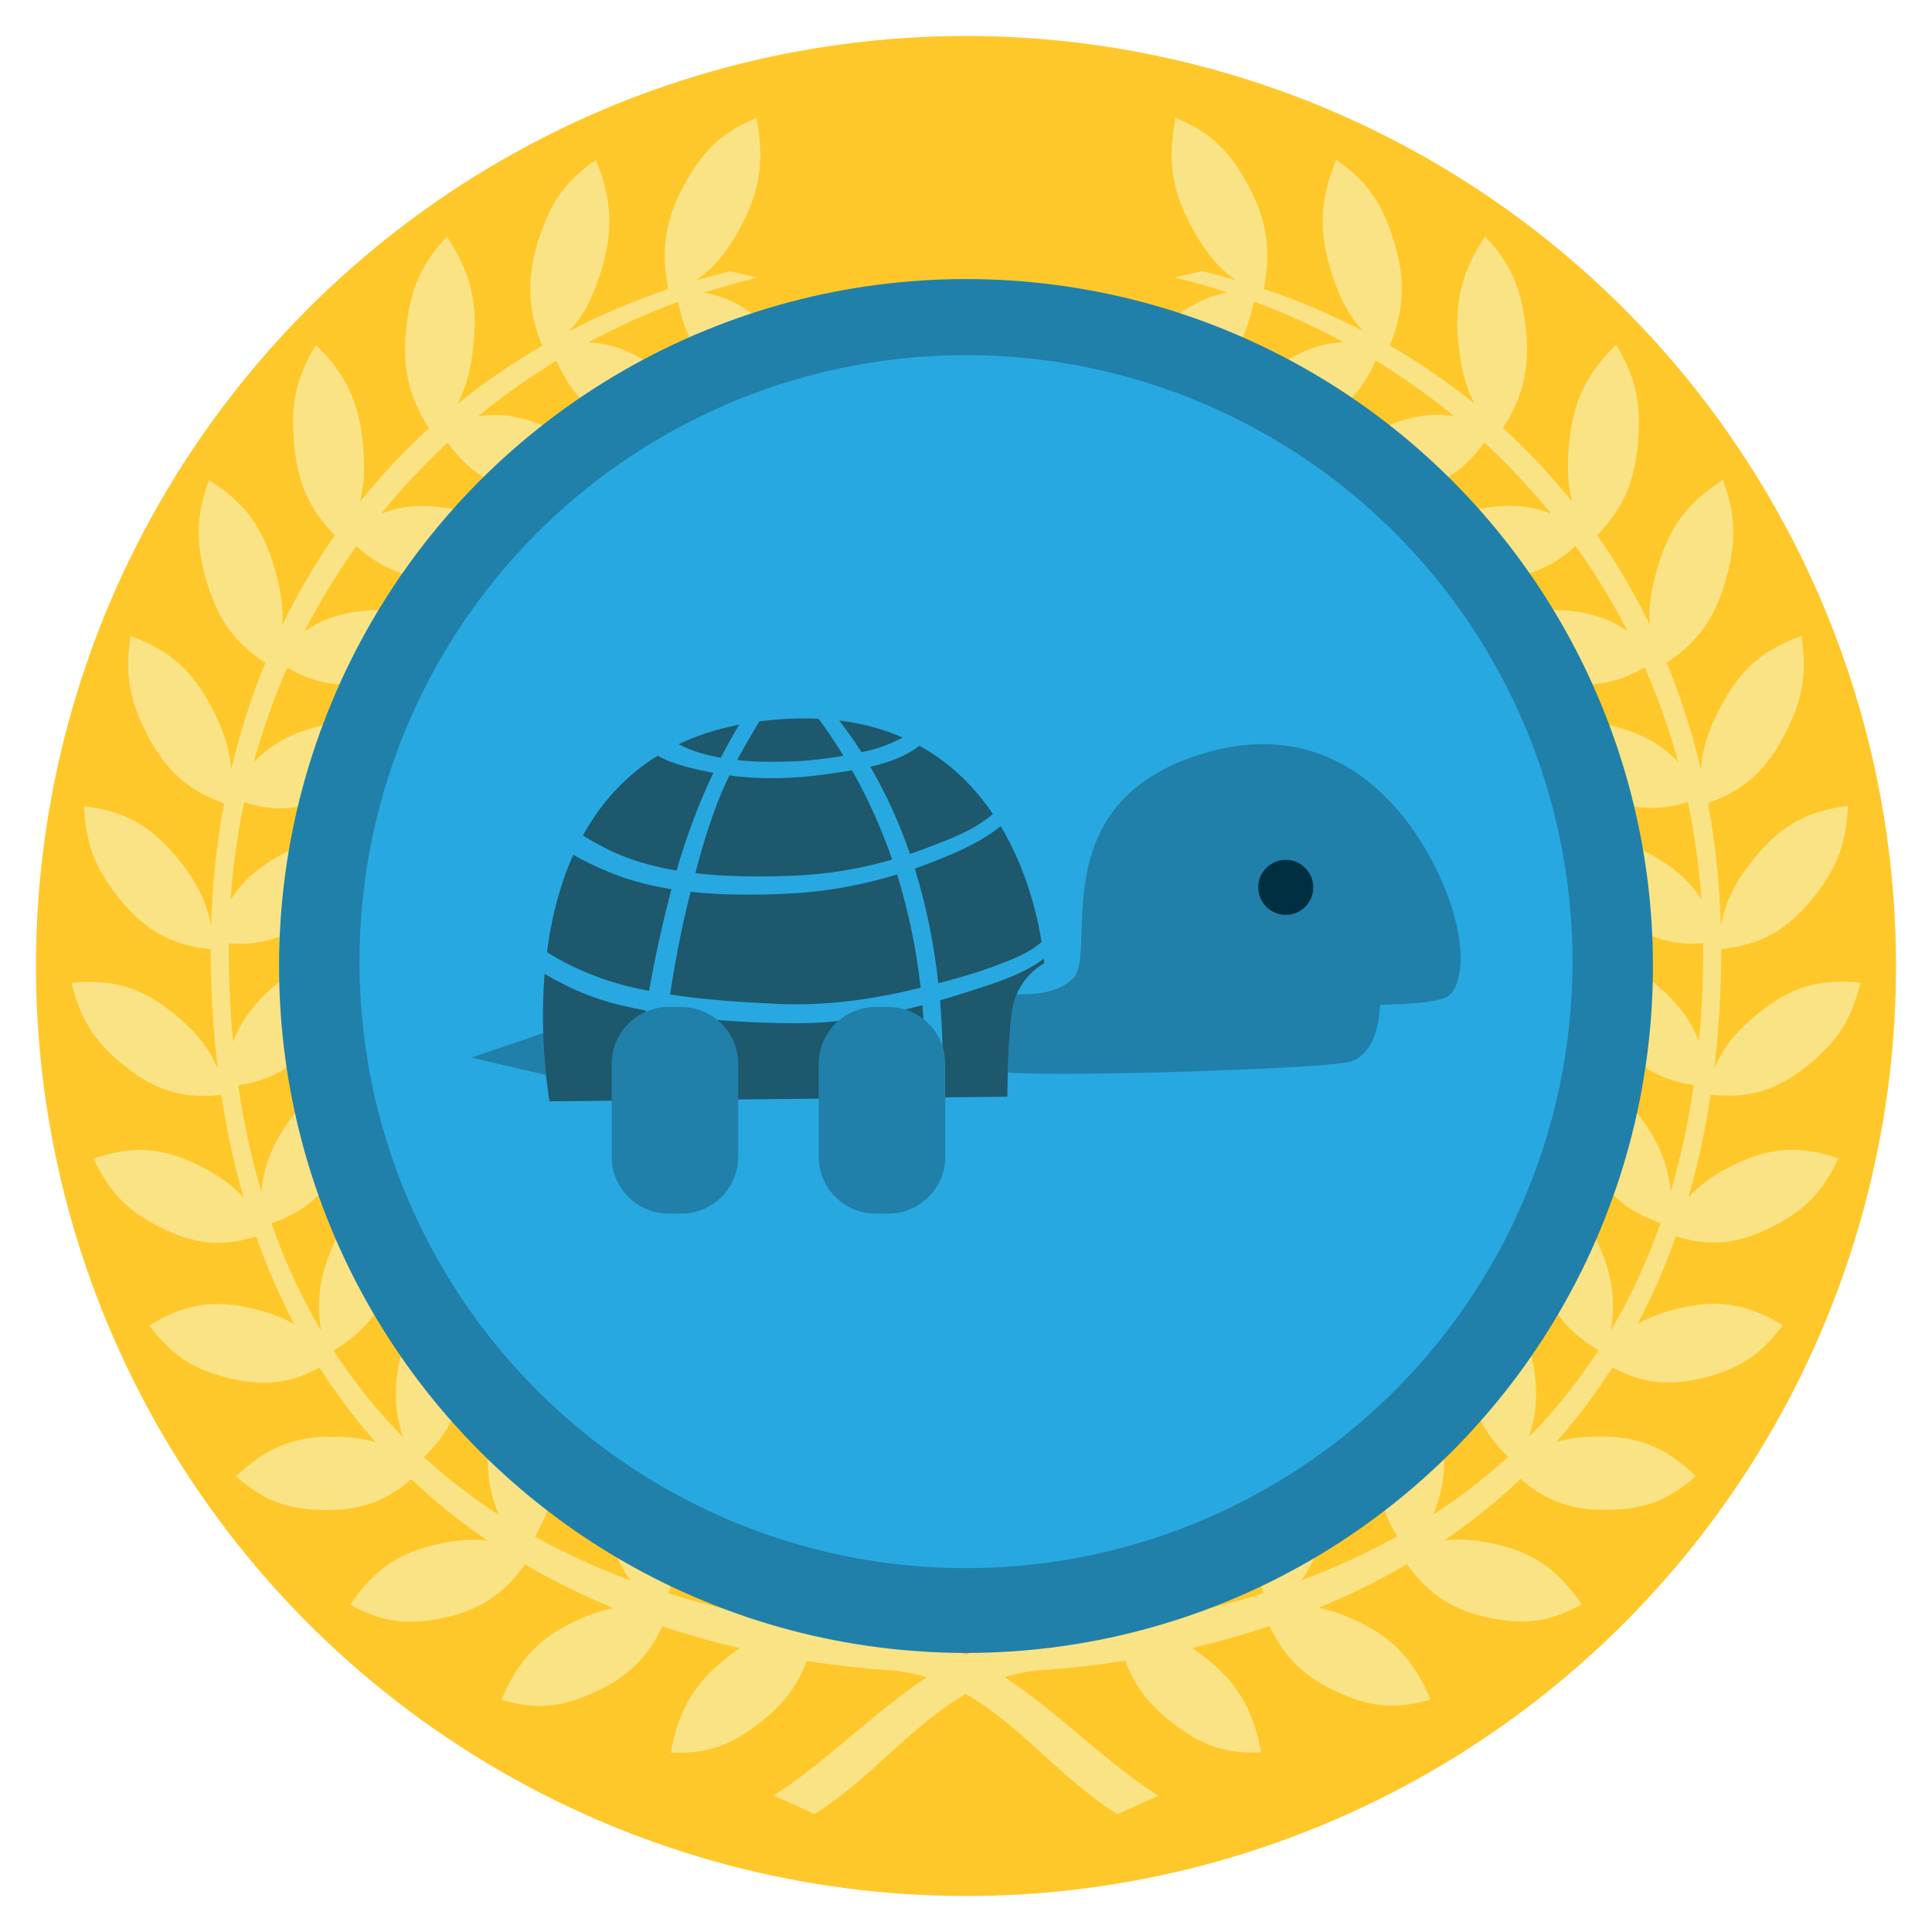 <?xml version="1.0" encoding="utf-8"?>
<!-- Generator: Adobe Illustrator 16.0.0, SVG Export Plug-In . SVG Version: 6.00 Build 0)  -->
<!DOCTYPE svg PUBLIC "-//W3C//DTD SVG 1.1//EN" "http://www.w3.org/Graphics/SVG/1.1/DTD/svg11.dtd">
<svg version="1.1" id="Layer_1" xmlns="http://www.w3.org/2000/svg" xmlns:xlink="http://www.w3.org/1999/xlink" x="0px" y="0px"
	 width="1000px" height="1000px" viewBox="0 0 1000 1000" enable-background="new 0 0 1000 1000" xml:space="preserve">
<circle fill="#FFC82A" cx="500" cy="500" r="481.376"/>
<g>
	<path fill="#F9E385" d="M895.979,603.671c-9.382,4.744-16.271,9.655-22.1,16.146c4.866-16.79,8.735-34.529,11.555-53.235
		c20.335,2.252,35.012-2.407,51.647-16.242c14.396-11.979,21.142-22.836,25.911-41.7c-21.637-2.207-36.295,2.289-53.587,16.406
		c-10.701,8.742-17.258,16.803-22.104,27.913c2.158-17.896,3.39-36.642,3.596-56.269c0.021-1.831,0.008-3.646,0.008-5.468
		c20.891-2.186,34.558-9.985,48.354-27.496c11.771-14.925,16.266-27.05,17.261-46.561c-21.586,2.653-35.053,10.308-49.234,27.984
		c-9.185,11.447-14.065,21.162-16.551,33.957c-0.643-21.865-2.908-43.025-6.713-63.382c19.178-6.824,30.706-17.463,40.582-37.208
		c8.614-17.228,10.656-30.076,7.851-49.394c-20.596,7.425-32.293,17.913-42.729,38.34c-5.678,11.119-8.618,20.36-9.397,30.762
		c-4.523-19.221-10.444-37.671-17.671-55.256c16.524-10.763,25.397-23.601,31.072-44.521c5.086-18.772,4.593-31.816-1.889-50.077
		c-18.711,11.853-28.115,24.705-34.361,47.025c-2.929,10.462-4.15,19.11-3.623,27.919c-7.904-16.288-16.981-31.753-27.149-46.313
		c13.748-14.065,19.83-28.521,21.295-50.016c1.343-19.491-1.66-32.127-11.557-48.551c-16.011,15.759-22.71,30.447-24.486,53.664
		c-0.819,10.628-0.357,19.202,1.726,27.519c-10.91-13.62-22.869-26.327-35.771-38.055c11.029-17.053,14.275-32.674,11.524-54.279
		c-2.473-19.354-7.875-31.05-20.728-44.895c-12.609,18.983-16.311,34.818-13.551,57.939c1.384,11.556,3.765,20.382,8.091,28.657
		c-13.73-11.094-28.394-21.162-43.931-30.124c7.99-19.701,8.276-35.953,1.236-56.901c-6.168-18.401-13.714-28.631-28.977-39.313
		c-8.652,21.364-9.199,37.707-2.017,59.702c4.048,12.368,8.652,21.075,15.743,28.859c-16.238-8.404-33.334-15.651-51.212-21.662
		c4.156-21.361,1.365-37.454-9.7-56.59c-9.595-16.598-18.964-24.939-35.97-31.985c-4.307,22.829-1.678,38.937,9.603,58.84
		c6.53,11.513,12.882,19.103,21.69,25.219c-5.792-1.695-11.64-3.279-17.581-4.714l-14.193,3.263
		c9.296,2.248,18.451,4.858,27.441,7.792c-14.353,2.708-25.541,9.643-37.201,22.498c-12.71,14.019-17.979,25.774-20.256,45.152
		c21.714-1.037,35.65-7.656,50.938-24.218c11.437-12.392,17.007-22.915,20.117-38.708c16.081,5.946,31.603,12.97,46.487,20.994
		c-12.463,0.517-23.497,4.883-35.806,13.714c-15.152,10.872-22.589,21.186-28.574,39.639c21.438,3.828,36.355,0.455,54.526-12.341
		c13.011-9.154,20.433-17.849,26.399-31.533c14.212,8.665,27.765,18.29,40.561,28.783c-11.704-1.825-22.92,0.079-36.06,5.719
		c-16.929,7.244-26.211,15.682-35.638,32.415c20.226,8.518,35.474,8.542,55.721,0.061c14.345-5.985,23.243-12.749,31.643-24.542
		c12.382,11.434,23.928,23.746,34.559,36.864c-11.152-4.46-22.535-5.123-36.549-2.541c-17.954,3.325-28.67,9.514-41.141,23.771
		c18.137,12.853,33.047,16.27,54.496,12.497c15.269-2.68,25.301-7.337,35.874-17.101c9.992,13.959,18.996,28.71,26.91,44.181
		c-10.147-7.049-21.266-10.318-35.684-10.91c-18.206-0.742-29.885,2.911-44.856,14.085c15.259,16.598,29.174,23.254,50.89,24.369
		c15.509,0.778,26.264-1.564,38.551-8.831c6.903,15.718,12.721,32.089,17.36,49.043c-8.513-9.001-18.687-14.605-32.522-18.356
		c-17.686-4.784-29.817-3.809-46.615,3.768c11.697,19.646,24.012,29.274,45.04,35.175c14.898,4.196,25.808,4.335,39.071,0.084
		c3.45,16.342,5.812,33.167,7.018,50.418c-6.496-10.037-15.162-17.415-27.457-23.908c-16.356-8.626-28.417-10.371-46.327-6.698
		c7.645,21.816,17.824,33.983,37.244,44.45c13.512,7.293,24.016,9.898,37.474,8.846c0.026,2.779,0.026,5.563,0,8.36
		c-0.164,14.689-0.899,28.843-2.185,42.472c-4.407-11.267-11.452-20.423-22.224-29.508c-14.327-12.085-25.79-16.479-44.012-16.87
		c3.239,23.021,10.845,37.201,27.805,51.772c12.049,10.337,21.97,15.223,35.749,17.119c-2.83,19.589-6.858,38.021-11.99,55.334
		c-1.327-14.689-6.578-26.847-16.829-40.032c-11.673-15.021-22.022-21.879-39.783-26.333c-1.302,23.262,3.396,38.83,17.17,56.848
		c10.4,13.634,19.659,20.667,34.237,25.638c-7.06,20.135-15.704,38.65-25.749,55.643c2.844-16.812,0.318-31.083-8.003-48.011
		c-8.501-17.286-17.304-26.307-33.809-34.611c-5.781,22.459-4.203,38.709,5.765,59.432c7.747,16.101,15.665,25.104,29.696,33.424
		c-10.683,16.467-22.75,31.404-36.038,44.869c4.929-14.638,4.908-28.468,0.369-45.655c-4.965-18.816-11.827-29.588-26.354-41.391
		c-10.018,20.684-11.632,36.934-5.894,59.411c4.28,16.771,9.98,27.192,21.137,37.946c-12.094,11.042-25.066,21.007-38.819,29.933
		c4.802-11.003,6.416-22.705,5.504-37.277c-1.197-19.518-5.823-31.578-17.747-46.357c-13.806,17.98-18.53,33.53-17.285,56.778
		c0.845,15.682,3.819,26.539,10.869,38.066c-15.69,8.737-32.246,16.284-49.513,22.698c7.176-9.876,11.188-21.155,13.188-36.017
		c2.594-19.347,0.422-32.188-8.381-49.285c-16.999,14.506-24.644,28.665-27.928,51.692c-2.25,15.795-1.387,27.195,3.507,40.337
		c-21.638,6.804-44.237,11.967-67.562,15.646c17.363-9.182,27.252-21.149,34.609-41.476c6.59-18.222,7.156-31.266,2.18-50.072
		c-19.606,10.063-30.018,22.009-38.059,43.646c-6.569,17.723-7.501,30.446-3.475,48.636c-1.098,0.169-2.211,0.313-3.315,0.469
		c-0.157,0-0.313-0.006-0.481-0.006l0.012,0.073c-12.726,1.796-25.645,3.165-38.735,4.108c-14.102,1.017-27.089,5.024-39.332,10.878
		c-12.166-5.797-25.067-9.757-39.073-10.76c-13.09-0.937-26.01-2.317-38.734-4.109l0.014-0.074c-0.163,0-0.313,0.008-0.478,0.008
		c-1.107-0.156-2.217-0.301-3.321-0.47c4.029-18.188,3.095-30.914-3.478-48.636c-8.041-21.637-18.45-33.589-38.059-43.646
		c-4.973,18.808-4.408,31.832,2.183,50.073c7.357,20.325,17.25,32.294,34.609,41.474c-23.318-3.677-45.926-8.839-67.558-15.646
		c4.894-13.142,5.755-24.54,3.501-40.335c-3.293-23.031-10.927-37.187-27.927-51.712c-8.794,17.121-10.974,29.955-8.376,49.305
		c1.998,14.856,6.007,26.139,13.188,36.016c-17.27-6.43-33.825-13.961-49.518-22.699c7.053-11.526,10.025-22.387,10.865-38.063
		c1.256-23.251-3.475-38.801-17.28-56.782c-11.923,14.781-16.548,26.85-17.754,46.359c-0.903,14.587,0.71,26.278,5.519,37.285
		c-13.76-8.933-26.732-18.898-38.826-29.934c11.161-10.759,16.853-21.182,21.136-37.954c5.735-22.476,4.123-38.721-5.893-59.408
		c-14.531,11.799-21.389,22.573-26.355,41.382c-4.54,17.202-4.563,31.023,0.379,45.67c-13.295-13.475-25.367-28.411-36.05-44.883
		c14.034-8.314,21.948-17.317,29.7-33.419c9.969-20.722,11.547-36.973,5.762-59.43c-16.503,8.302-25.307,17.324-33.81,34.603
		c-8.319,16.915-10.841,31.2-8.007,48.019c-10.045-16.992-18.685-35.507-25.742-55.643c14.578-4.971,23.836-12.003,34.24-25.625
		c13.767-18.033,18.464-33.6,17.159-56.854c-17.754,4.452-28.106,11.304-39.778,26.318c-10.249,13.195-15.503,25.354-16.83,40.049
		c-5.133-17.325-9.15-35.757-11.986-55.345c13.78-1.897,23.71-6.776,35.748-17.117c16.967-14.568,24.569-28.748,27.801-51.771
		c-18.225,0.386-29.682,4.783-44.01,16.871c-10.77,9.082-17.818,18.237-22.225,29.507c-1.277-13.631-2.021-27.782-2.174-42.472
		c-0.029-2.797-0.029-5.583,0-8.359c13.453,1.052,23.952-1.556,37.469-8.849c19.416-10.467,29.604-22.636,37.235-44.449
		c-17.903-3.673-29.966-1.936-46.32,6.698c-12.295,6.493-20.965,13.87-27.46,23.907c1.21-17.253,3.576-34.076,7.016-50.419
		c13.274,4.253,24.182,4.109,39.077-0.086c21.02-5.918,33.344-15.527,45.038-35.171c-16.794-7.578-28.932-8.573-46.605-3.771
		c-13.839,3.751-24.014,9.356-32.528,18.356c4.631-16.95,10.46-33.321,17.355-49.04c12.289,7.269,23.044,9.609,38.554,8.832
		c21.715-1.117,35.63-7.773,50.886-24.377c-14.963-11.169-26.644-14.842-44.856-14.081c-14.409,0.591-25.528,3.86-35.677,10.91
		c7.911-15.471,16.918-30.222,26.915-44.184c10.563,9.764,20.6,14.424,35.867,17.104c21.447,3.772,36.36,0.331,54.494-12.497
		c-12.47-14.254-23.182-20.451-41.147-23.766c-14.01-2.603-25.392-1.934-36.539,2.523c10.635-13.111,22.182-25.423,34.555-36.853
		c8.403,11.794,17.299,18.557,31.641,24.542c20.252,8.477,35.498,8.457,55.725-0.076c-9.435-16.718-18.714-25.155-35.639-32.399
		c-13.141-5.642-24.354-7.545-36.064-5.716c12.804-10.497,26.351-20.114,40.569-28.787c5.97,13.681,13.382,22.379,26.399,31.531
		c18.167,12.797,33.086,16.174,54.521,12.343c-5.983-18.457-13.419-28.785-28.572-39.639c-12.297-8.832-23.338-13.197-35.811-13.715
		c14.889-8.021,30.415-15.048,46.496-20.994c3.106,15.792,8.68,26.315,20.112,38.703c15.295,16.57,29.229,23.187,50.939,24.221
		c-2.278-19.394-7.548-31.147-20.26-45.15c-11.664-12.854-22.844-19.791-37.194-22.502c8.993-2.924,18.144-5.536,27.438-7.794
		l-14.2-3.254c-5.936,1.437-11.784,3.02-17.574,4.711c8.802-6.112,15.158-13.707,21.689-25.218
		c11.287-19.901,13.908-36.016,9.597-58.843c-17.003,7.047-26.361,15.388-35.964,31.99c-11.06,19.131-13.854,35.226-9.693,56.587
		c-17.877,6.008-34.974,13.256-51.221,21.663c7.094-7.784,11.7-16.485,15.746-28.86c7.188-21.991,6.631-38.337-2.014-59.7
		c-15.263,10.682-22.807,20.915-28.979,39.31c-7.035,20.951-6.743,37.202,1.236,56.907c-15.538,8.958-30.209,19.029-43.942,30.13
		c4.33-8.278,6.724-17.102,8.107-28.66c2.753-23.128-0.948-38.988-13.552-57.944c-12.858,13.843-18.259,25.541-20.725,44.895
		c-2.758,21.605,0.485,37.228,11.521,54.271c-12.907,11.731-24.861,24.439-35.777,38.063c2.088-8.319,2.547-16.89,1.73-27.514
		c-1.782-23.225-8.48-37.911-24.497-53.67c-9.883,16.426-12.895,29.061-11.557,48.551c1.472,21.495,7.552,35.951,21.306,50.019
		c-10.175,14.555-19.247,30.021-27.151,46.311c0.523-8.808-0.689-17.458-3.621-27.919c-6.241-22.317-15.649-35.168-34.362-47.026
		c-6.486,18.262-6.98,31.306-1.89,50.074c5.67,20.926,14.544,33.758,31.073,44.524c-7.23,17.579-13.147,36.028-17.672,55.246
		c-0.78-10.399-3.719-19.64-9.395-30.752c-10.435-20.427-22.131-30.915-42.734-38.338c-2.805,19.315-0.759,32.164,7.861,49.391
		c9.868,19.738,21.394,30.38,40.566,37.206c-3.797,20.356-6.067,41.515-6.701,63.378c-2.495-12.789-7.367-22.504-16.558-33.954
		c-14.179-17.673-27.647-25.327-49.234-27.981c1.002,19.509,5.497,31.636,17.261,46.554c13.803,17.52,27.47,25.302,48.355,27.5
		c-0.007,1.814-0.014,3.627,0.007,5.452c0.212,19.637,1.438,38.39,3.601,56.299c-4.851-11.127-11.407-19.191-22.109-27.924
		c-17.286-14.123-31.949-18.61-53.587-16.408c4.769,18.867,11.518,29.723,25.916,41.695c16.637,13.84,31.301,18.505,51.645,16.253
		c2.83,18.703,6.696,36.454,11.56,53.239c-5.831-6.493-12.717-11.405-22.105-16.153c-19.654-9.965-34.863-11.076-55.601-4.102
		c8.317,17.397,17.024,26.5,33.438,35.008c17.985,9.33,32.639,10.956,50.722,5.336c5.672,16.081,12.306,31.208,19.803,45.428
		c-5.73-3.35-12.126-5.77-19.988-7.753c-21.149-5.368-36.246-3.065-55.171,8.385c11.505,15.145,21.798,22.119,39.496,26.788
		c18.631,4.898,32.88,3.567,48.688-4.982c8.814,13.845,18.534,26.701,29.066,38.605c-5.955-1.784-12.366-2.635-19.984-2.824
		c-21.724-0.532-36.048,5.075-52.348,20.506c14.205,12.244,25.62,16.771,43.838,17.396c19.314,0.65,33.049-3.889,46.951-15.965
		c12.353,11.724,25.58,22.354,39.587,31.918c-7.396-1.04-14.955-0.547-24.055,1.295c-21.354,4.312-34.281,13.003-47.229,31.714
		c16.272,8.828,28.314,10.723,46.257,7.268c19.846-3.834,32.648-11.861,44.289-28.085c14.573,8.56,29.859,16.095,45.732,22.628
		c-5.665,1.054-11.441,2.989-17.934,5.905c-20.051,9.003-31.009,20.369-40.045,41.559c17.62,5.021,29.771,4.176,46.648-3.202
		c17.799-7.793,28.605-17.877,36.711-34.817c13.03,4.359,26.384,8.105,40.016,11.26c-1.77,1.205-3.571,2.52-5.433,3.951
		c-17.649,13.59-25.937,27.323-30.296,50.146c18.223,0.631,29.885-3.123,44.775-14.392c12.786-9.653,20.72-19.699,25.583-33.048
		c14.123,2.192,28.472,3.811,42.995,4.852c6.871,0.496,13.247,1.732,19.258,3.521c-28.001,18.552-52.725,44.388-79.35,61.316
		l21.244,9.509c29.656-18.852,50.494-46.28,78.206-62.127c27.827,15.833,48.689,43.353,78.412,62.245l21.255-9.511
		c-26.705-16.98-51.499-42.909-79.594-61.473c6.081-1.841,12.535-3.103,19.502-3.596c14.515-1.05,28.864-2.662,42.989-4.854
		c4.859,13.349,12.795,23.393,25.58,33.074c14.89,11.241,26.549,14.996,44.778,14.363c-4.358-22.819-12.647-36.553-30.297-50.144
		c-1.86-1.432-3.665-2.747-5.438-3.944c13.635-3.16,26.992-6.908,40.016-11.267c8.106,16.94,18.912,27.024,36.716,34.819
		c16.877,7.376,29.029,8.224,46.648,3.2c-9.03-21.188-19.988-32.554-40.042-41.558c-6.495-2.916-12.271-4.854-17.938-5.907
		c15.88-6.532,31.16-14.065,45.74-22.627c11.64,16.224,24.442,24.254,44.283,28.077c17.942,3.464,29.985,1.569,46.256-7.259
		c-12.952-18.71-25.867-27.403-47.229-31.714c-9.096-1.845-16.655-2.329-24.053-1.297c14.007-9.563,27.24-20.193,39.587-31.915
		c13.903,12.073,27.636,16.62,46.952,15.964c18.215-0.626,29.624-5.153,43.828-17.396c-16.285-15.432-30.616-21.039-52.344-20.507
		c-7.613,0.183-14.021,1.042-19.973,2.811c10.532-11.892,20.245-24.746,29.074-38.591c15.795,8.55,30.041,9.884,48.666,4.984
		c17.716-4.671,27.994-11.646,39.503-26.797c-18.919-11.444-34.03-13.748-55.174-8.371c-7.854,1.975-14.247,4.396-19.979,7.739
		c7.502-14.214,14.138-29.34,19.802-45.421c18.074,5.619,32.729,3.992,50.713-5.328c16.418-8.516,25.118-17.612,33.439-35.016
		C930.843,592.596,915.631,593.71,895.979,603.671"/>
</g>
<circle fill="#2080AA" cx="500" cy="500" r="355.558"/>
<circle fill="#28A8E0" cx="500" cy="497.75" r="313.922"/>
<g>
	<polygon fill="#2080AA" points="292.798,530.748 243.978,547.419 295.179,559.326 	"/>
	<path fill="#2080AA" d="M509.512,512.887c0,0,34.531,7.143,46.438-7.144c11.91-14.29-15.987-88.624,63.508-114.709
		c76.208-25.007,115.105,36.118,128.203,68.267c13.098,32.153,8.335,51.202,2.381,55.966c-5.954,4.763-35.724,4.763-35.724,4.763
		s0,26.197-16.669,29.771c-16.669,3.57-163.132,8.334-180.992,4.763C498.796,550.989,509.512,512.887,509.512,512.887"/>
	<path fill="#002F3F" d="M651.262,459.303c0-7.862,6.374-14.236,14.237-14.236c7.862,0,14.237,6.374,14.237,14.236
		s-6.375,14.236-14.237,14.236C657.636,473.539,651.262,467.165,651.262,459.303"/>
	<path fill="#28A8E0" d="M540.471,498.597c0,0-14.288,7.144-16.67,25.007c-2.383,17.859-2.383,44.057-2.383,44.057l-236.955,2.382
		c0,0-33.341-177.422,107.166-196.473C532.137,354.518,540.471,498.597,540.471,498.597"/>
	<path fill="#1D586D" d="M476.539,511.258c-24.534,6.019-48.502,9.496-73.943,8.348c-18.316-0.829-37.319-2.028-55.788-4.855
		c2.491-16.207,5.549-32.361,9.494-48.51c0.377-1.548,0.766-3.099,1.15-4.648c16.456,1.807,33.241,1.71,49.425,1.001
		c19.896-0.873,38.847-4.283,57.422-9.987C470.261,471.625,474.283,491.265,476.539,511.258"/>
	<path fill="#1D586D" d="M449.911,388.426c-1.335,0.315-2.678,0.614-4.021,0.906c-3.563-5.611-7.406-11.072-11.483-16.394
		c12.28,1.525,23.146,4.584,32.755,8.782C461.263,385.038,454.43,387.358,449.911,388.426"/>
	<path fill="#1D586D" d="M351.219,385.203c9.239-4.404,19.681-7.84,31.416-10.123c-3.389,5.635-6.572,11.349-9.549,17.148
		C365.283,390.85,357.745,388.637,351.219,385.203"/>
	<path fill="#1D586D" d="M515.401,499.818c-9.714,3.63-19.685,6.494-29.71,9.121c-2.239-20.181-6.22-40.128-12.212-59.353
		c4.802-1.683,9.589-3.47,14.362-5.465c10.257-4.292,21.427-9.24,30.084-16.537c13.531,22.572,19.037,46.448,21.202,59.963
		C532.611,493.466,523.209,496.897,515.401,499.818"/>
	<path fill="#1D586D" d="M410.227,394.109c-8.458,0.341-18.551,0.389-28.668-0.676c3.611-6.794,7.511-13.419,11.443-20.027
		c11.022-1.421,21.224-1.829,30.667-1.379c4.599,6.247,8.919,12.622,12.902,19.148C427.862,392.716,419.061,393.751,410.227,394.109
		"/>
	<path fill="#1D586D" d="M408.915,453.324c-16.163,0.544-32.767,0.533-49.013-1.364c4.313-16.49,9.329-32.882,16.509-48.293
		c0.362-0.78,0.757-1.54,1.13-2.312c16.802,2.277,33.869,1.758,50.659-0.697c3.96-0.581,8.31-1.178,12.798-1.938
		c8.395,14.823,15.297,30.272,20.782,46.199C444.6,449.929,427.151,452.708,408.915,453.324"/>
	<path fill="#1D586D" d="M486.55,517.767c5.625-1.621,11.222-3.356,16.792-5.169c11.147-3.63,26.25-8.203,36.925-16.404
		c0.154,1.549,0.203,2.405,0.203,2.405s-14.288,7.142-16.67,25.002c-2.383,17.862-2.383,44.06-2.383,44.06L487.566,568
		C488.269,551.336,487.991,534.501,486.55,517.767"/>
	<path fill="#1D586D" d="M282.172,504.243c12.623,7.449,25.805,13.033,40.11,16.321c3.947,0.908,7.953,1.719,11.99,2.473
		c-2.42,15.465-4.16,31.035-5.039,46.558l-44.771,0.447c0,0-5.562-29.62-2.562-65.952
		C281.99,504.141,282.086,504.192,282.172,504.243"/>
	<path fill="#1D586D" d="M478.644,439.262c-2.546,0.967-5.094,1.867-7.646,2.735c-5.383-15.684-12.175-30.82-20.523-45.142
		c9.338-2.146,18.515-5.36,25.361-10.86c16.553,9.117,28.896,21.762,38.082,35.309C504.143,429.852,490.774,434.65,478.644,439.262"
		/>
	<path fill="#1D586D" d="M283.1,492.816c2.167-16.596,6.306-34.042,13.626-50.369c9.861,5.67,20.65,9.938,25.699,11.664
		c8.13,2.78,16.542,4.758,25.093,6.144c-0.127,0.483-0.264,0.961-0.389,1.447c-4.321,16.729-8.137,33.868-11.174,51.186
		c-3.615-0.703-7.208-1.46-10.75-2.322C311.736,507.288,296.252,501.194,283.1,492.816"/>
	<path fill="#1D586D" d="M368.233,399.826c0.334,0.067,0.672,0.11,1.006,0.176c-7.702,16.152-13.948,32.975-19.046,50.575
		c-3.758-0.64-7.496-1.354-11.187-2.251c-9.87-2.406-19.474-5.858-28.392-10.752c-2.43-1.332-5.62-3.074-8.914-5.121
		c8.867-16.081,21.331-30.541,38.666-41.302C349.093,396.089,360.971,398.364,368.233,399.826"/>
	<path fill="#1D586D" d="M345.326,524.901c22.055,3.35,44.911,4.681,66.649,4.722c22.262,0.041,44.06-3.712,65.454-9.351
		c1.358,15.794,1.641,31.778,0.939,47.822l-138.169,1.386C341.643,554.544,343.263,539.69,345.326,524.901"/>
	<path fill="#2080AA" d="M453.155,628.167h6.738c16.156,0,29.375-13.219,29.375-29.377v-48.191
		c0-16.158-13.219-29.376-29.375-29.376h-6.738c-16.158,0-29.376,13.218-29.376,29.376v48.191
		C423.779,614.948,436.998,628.167,453.155,628.167"/>
	<path fill="#2080AA" d="M345.981,628.167h6.738c16.157,0,29.376-13.219,29.376-29.377v-48.191c0-16.158-13.22-29.376-29.376-29.376
		h-6.738c-16.156,0-29.375,13.218-29.375,29.376v48.191C316.606,614.948,329.825,628.167,345.981,628.167"/>
</g>
</svg>
